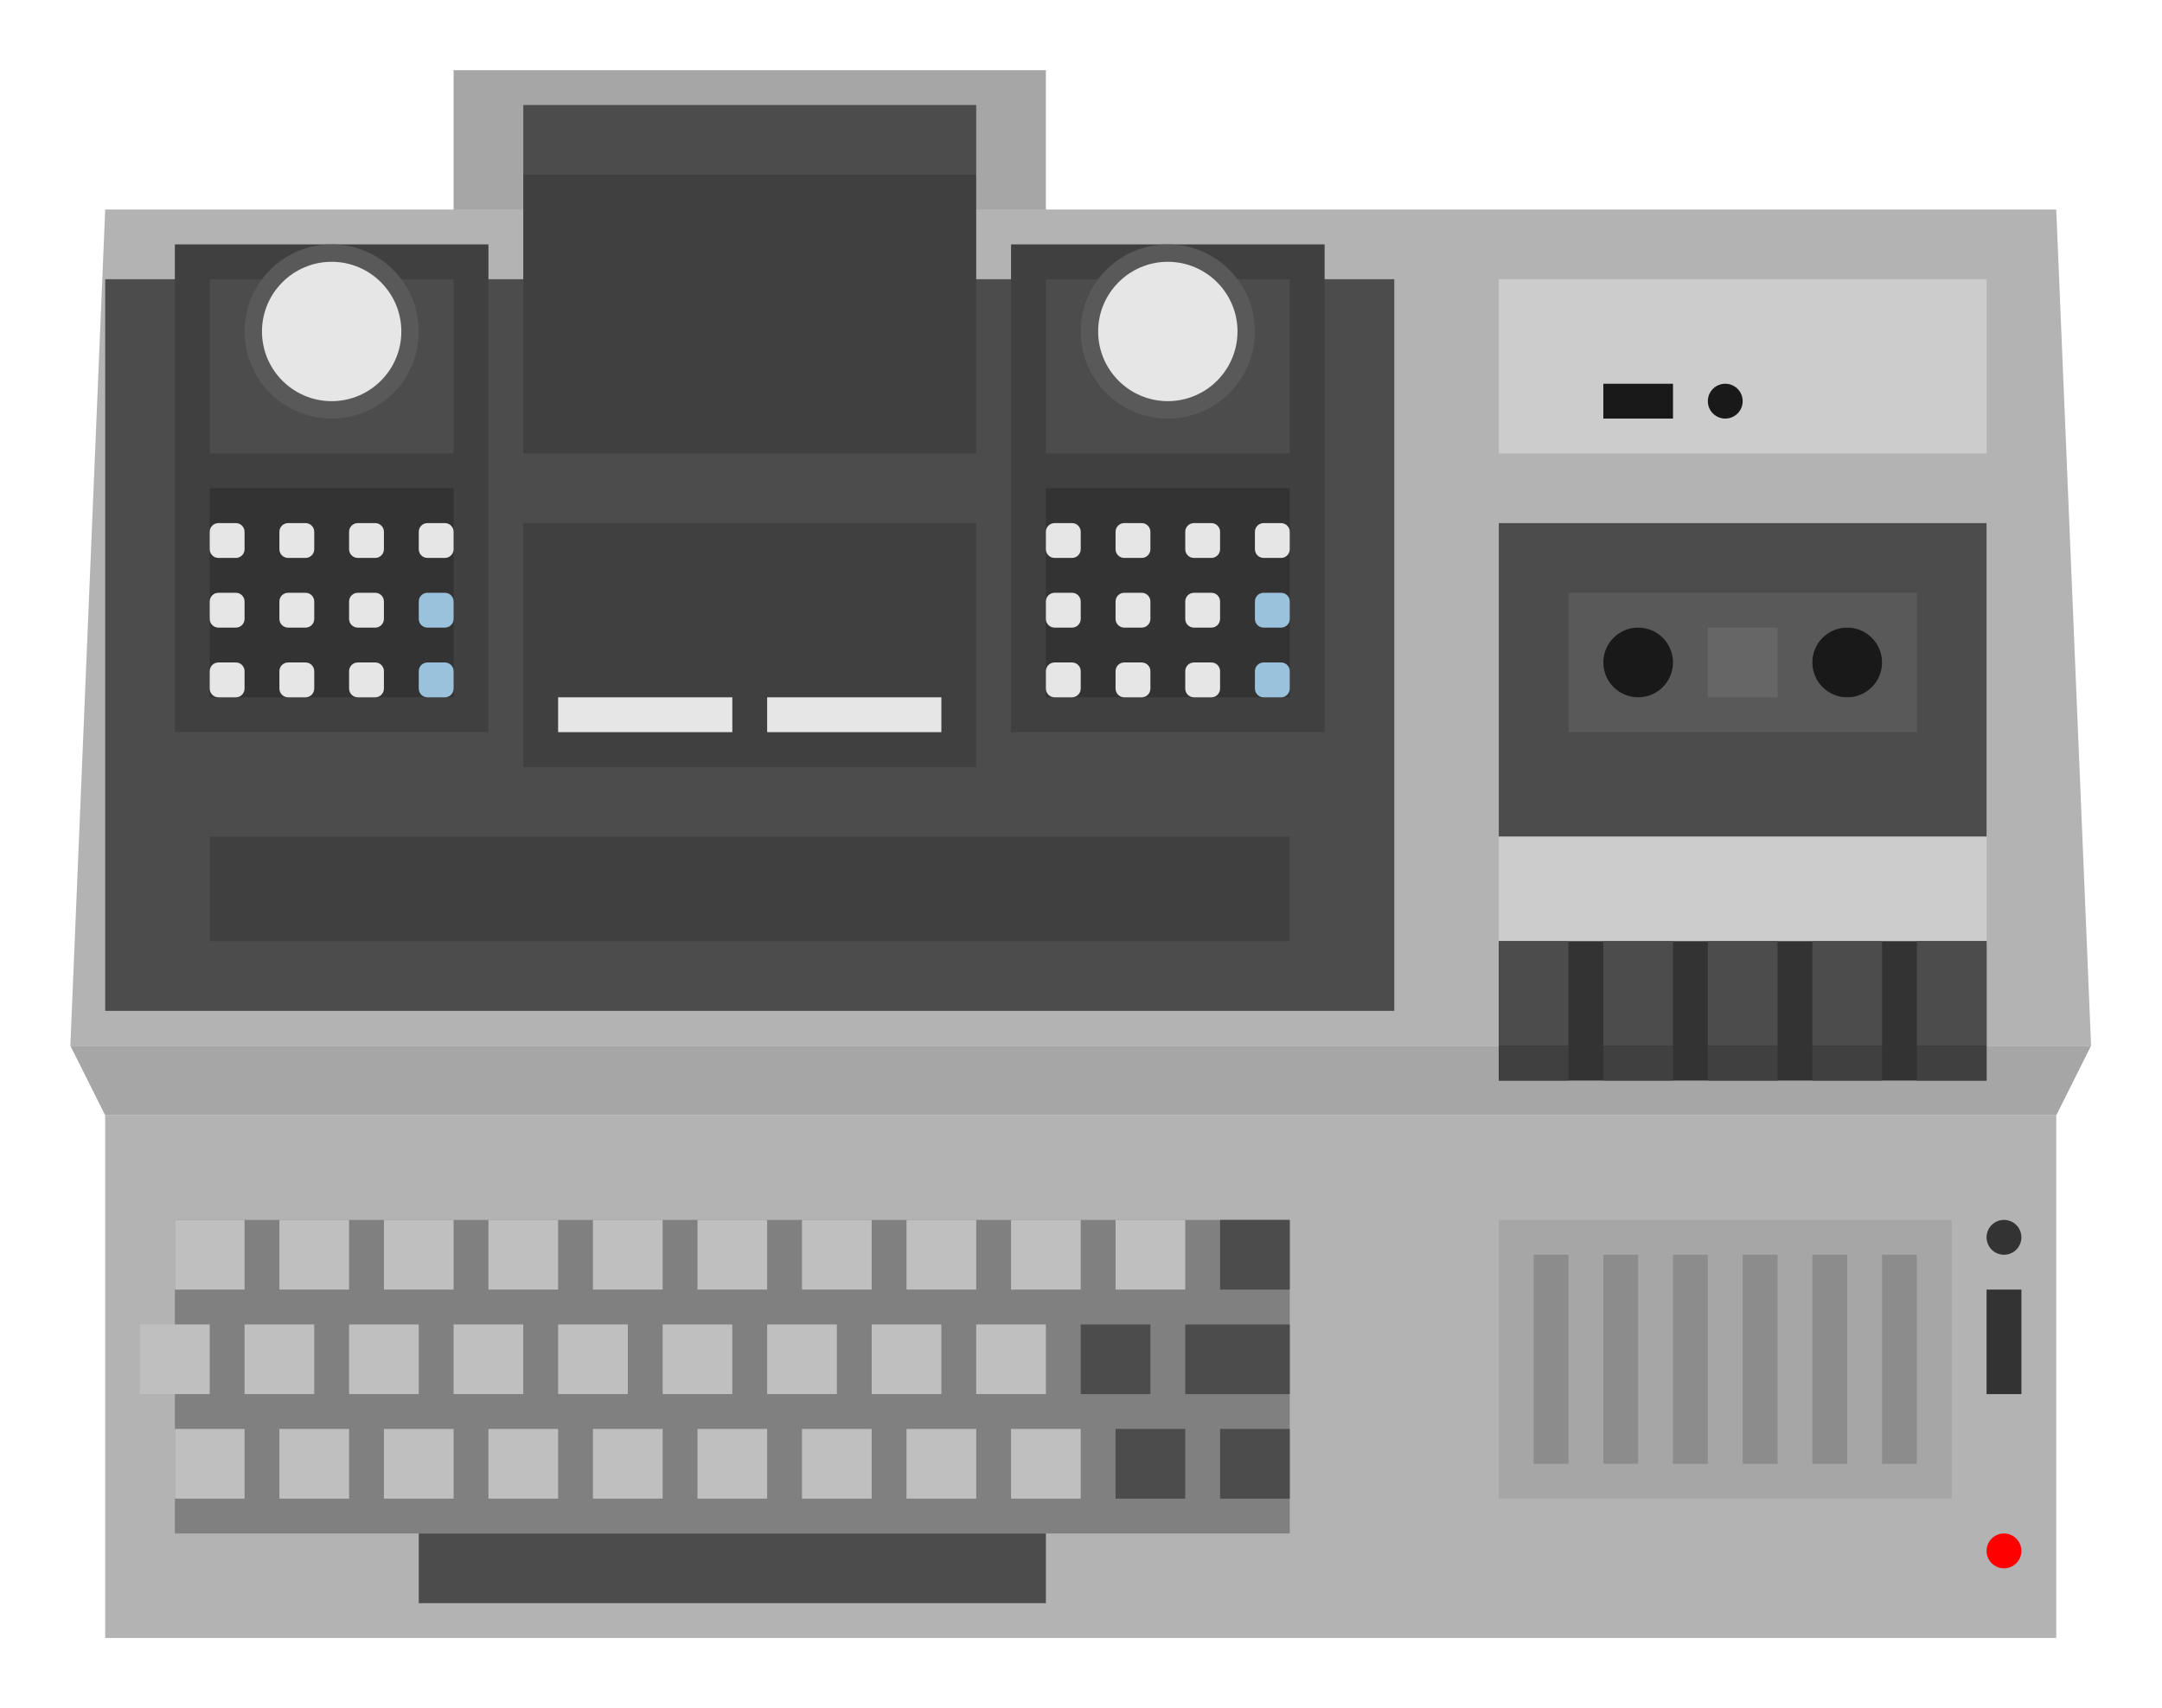 <svg height="261.333" viewBox="0 0 330.877 261.333" width="330.877" xmlns="http://www.w3.org/2000/svg" xmlns:xlink="http://www.w3.org/1999/xlink"><clipPath id="a"><path d="m0 256h256v-256h-256z"/></clipPath><clipPath id="b"><path d="m3.921 224h248.158v-196h-248.158z"/></clipPath><clipPath id="c"><path d="m0 256h256v-256h-256z"/></clipPath><g transform="matrix(1.333 0 0 -1.333 -5.228 298.667)"><g clip-path="url(#a)"><g clip-path="url(#b)" opacity=".5"><path d="m0 0-4 96-.319 7.667h-7.674-108v8 8h-8-68-8v-8-8h-32-7.674l-.319-7.667-4-96-.086-2.064.924-1.847 3.155-6.311v-58.111-8h8 224 8v8 58.111l3.155 6.311.924 1.847z" fill="#fff" transform="translate(251.993 104.333)"/></g></g><path d="m0 0h-224l-4 8h232z" fill="#a6a6a6" transform="translate(240 96)"/><path d="m0 0h-72v84h64z" fill="#bfbfbf" transform="translate(240 108)"/><path d="m56 192h68v24h-68z" fill="#a6a6a6"/><path d="m0 0h-232l4 96h224z" fill="#b3b3b3" transform="translate(244 104)"/><path d="m232 172h-56v20h56z" fill="#ccc"/><path d="m232 128h-56v36h56z" fill="#4c4c4c"/><path d="m224 140h-40v16h40z" fill="#595959"/><g clip-path="url(#c)"><path d="m0 0c0-2.209-1.791-4-4-4s-4 1.791-4 4 1.791 4 4 4 4-1.791 4-4" fill="#191919" transform="translate(196 148)"/><path d="m0 0c0-2.209-1.791-4-4-4s-4 1.791-4 4 1.791 4 4 4 4-1.791 4-4" fill="#191919" transform="translate(220 148)"/><path d="m208 144h-8v8h8z" fill="#666"/><path d="m196 176h-8v4h8z" fill="#191919"/><path d="m0 0c0-1.105-.895-2-2-2s-2 .895-2 2 .895 2 2 2 2-.895 2-2" fill="#191919" transform="translate(204 178)"/><path d="m232 116h-56v12h56z" fill="#ccc"/><path d="m232 100h-56v16h56z" fill="#333"/><path d="m184 104h-8v12h8z" fill="#4c4c4c"/><path d="m196 104h-8v12h8z" fill="#4c4c4c"/><path d="m208 104h-8v12h8z" fill="#4c4c4c"/><path d="m220 104h-8v12h8z" fill="#4c4c4c"/><path d="m232 104h-8v12h8z" fill="#4c4c4c"/><path d="m196 100h-8v4h8z" fill="#404040"/><path d="m208 100h-8v4h8z" fill="#404040"/><path d="m220 100h-8v4h8z" fill="#404040"/><path d="m232 100h-8v4h8z" fill="#404040"/><path d="m184 100h-8v4h8z" fill="#404040"/><path d="m164 108h-148v84h148z" fill="#4c4c4c"/><path d="m152 116h-124v12h124z" fill="#404040"/><path d="m156 140h-36v56h36z" fill="#404040"/><path d="m152 144h-28v24h28z" fill="#333"/><path d="m152 172h-28v20h28z" fill="#4c4c4c"/><path d="m0 0c-5.523 0-10-4.477-10-10s4.477-10 10-10 10 4.477 10 10-4.477 10-10 10" fill="#595959" transform="translate(138 196)"/><path d="m0 0c4.411 0 8-3.589 8-8s-3.589-8-8-8-8 3.589-8 8 3.589 8 8 8" fill="#e6e6e6" transform="translate(138 194)"/><path d="m0 0h-2c-.552 0-1 .448-1 1v2c0 .552.448 1 1 1h2c.552 0 1-.448 1-1v-2c0-.552-.448-1-1-1" fill="#e6e6e6" transform="translate(127 160)"/><path d="m0 0h-2c-.552 0-1 .448-1 1v2c0 .552.448 1 1 1h2c.552 0 1-.448 1-1v-2c0-.552-.448-1-1-1" fill="#e6e6e6" transform="translate(135 160)"/><path d="m0 0h-2c-.552 0-1 .448-1 1v2c0 .552.448 1 1 1h2c.552 0 1-.448 1-1v-2c0-.552-.448-1-1-1" fill="#e6e6e6" transform="translate(143 160)"/><path d="m0 0h-2c-.552 0-1 .448-1 1v2c0 .552.448 1 1 1h2c.552 0 1-.448 1-1v-2c0-.552-.448-1-1-1" fill="#e6e6e6" transform="translate(151 160)"/><path d="m0 0h-2c-.552 0-1 .448-1 1v2c0 .552.448 1 1 1h2c.552 0 1-.448 1-1v-2c0-.552-.448-1-1-1" fill="#e6e6e6" transform="translate(127 152)"/><path d="m0 0h-2c-.552 0-1 .448-1 1v2c0 .552.448 1 1 1h2c.552 0 1-.448 1-1v-2c0-.552-.448-1-1-1" fill="#e6e6e6" transform="translate(135 152)"/><path d="m0 0h-2c-.552 0-1 .448-1 1v2c0 .552.448 1 1 1h2c.552 0 1-.448 1-1v-2c0-.552-.448-1-1-1" fill="#e6e6e6" transform="translate(143 152)"/><path d="m0 0h-2c-.552 0-1 .448-1 1v2c0 .552.448 1 1 1h2c.552 0 1-.448 1-1v-2c0-.552-.448-1-1-1" fill="#9bc2dd" transform="translate(151 152)"/><path d="m0 0h-2c-.552 0-1 .448-1 1v2c0 .552.448 1 1 1h2c.552 0 1-.448 1-1v-2c0-.552-.448-1-1-1" fill="#e6e6e6" transform="translate(127 144)"/><path d="m0 0h-2c-.552 0-1 .448-1 1v2c0 .552.448 1 1 1h2c.552 0 1-.448 1-1v-2c0-.552-.448-1-1-1" fill="#e6e6e6" transform="translate(135 144)"/><path d="m0 0h-2c-.552 0-1 .448-1 1v2c0 .552.448 1 1 1h2c.552 0 1-.448 1-1v-2c0-.552-.448-1-1-1" fill="#e6e6e6" transform="translate(143 144)"/><path d="m0 0h-2c-.552 0-1 .448-1 1v2c0 .552.448 1 1 1h2c.552 0 1-.448 1-1v-2c0-.552-.448-1-1-1" fill="#9bc2dd" transform="translate(151 144)"/><path d="m60 140h-36v56h36z" fill="#404040"/><path d="m56 144h-28v24h28z" fill="#333"/><path d="m56 172h-28v20h28z" fill="#4c4c4c"/><path d="m0 0c-5.523 0-10-4.477-10-10s4.477-10 10-10 10 4.477 10 10-4.477 10-10 10" fill="#595959" transform="translate(42 196)"/><path d="m0 0c4.411 0 8-3.589 8-8s-3.589-8-8-8-8 3.589-8 8 3.589 8 8 8" fill="#e6e6e6" transform="translate(42 194)"/><path d="m0 0h-2c-.552 0-1 .448-1 1v2c0 .552.448 1 1 1h2c.552 0 1-.448 1-1v-2c0-.552-.448-1-1-1" fill="#e6e6e6" transform="translate(31 160)"/><path d="m0 0h-2c-.552 0-1 .448-1 1v2c0 .552.448 1 1 1h2c.552 0 1-.448 1-1v-2c0-.552-.448-1-1-1" fill="#e6e6e6" transform="translate(39 160)"/><path d="m0 0h-2c-.552 0-1 .448-1 1v2c0 .552.448 1 1 1h2c.552 0 1-.448 1-1v-2c0-.552-.448-1-1-1" fill="#e6e6e6" transform="translate(47 160)"/><path d="m0 0h-2c-.552 0-1 .448-1 1v2c0 .552.448 1 1 1h2c.552 0 1-.448 1-1v-2c0-.552-.448-1-1-1" fill="#e6e6e6" transform="translate(55 160)"/><path d="m0 0h-2c-.552 0-1 .448-1 1v2c0 .552.448 1 1 1h2c.552 0 1-.448 1-1v-2c0-.552-.448-1-1-1" fill="#e6e6e6" transform="translate(31 152)"/><path d="m0 0h-2c-.552 0-1 .448-1 1v2c0 .552.448 1 1 1h2c.552 0 1-.448 1-1v-2c0-.552-.448-1-1-1" fill="#e6e6e6" transform="translate(39 152)"/><path d="m0 0h-2c-.552 0-1 .448-1 1v2c0 .552.448 1 1 1h2c.552 0 1-.448 1-1v-2c0-.552-.448-1-1-1" fill="#e6e6e6" transform="translate(47 152)"/><path d="m0 0h-2c-.552 0-1 .448-1 1v2c0 .552.448 1 1 1h2c.552 0 1-.448 1-1v-2c0-.552-.448-1-1-1" fill="#9bc2dd" transform="translate(55 152)"/><path d="m0 0h-2c-.552 0-1 .448-1 1v2c0 .552.448 1 1 1h2c.552 0 1-.448 1-1v-2c0-.552-.448-1-1-1" fill="#e6e6e6" transform="translate(31 144)"/><path d="m0 0h-2c-.552 0-1 .448-1 1v2c0 .552.448 1 1 1h2c.552 0 1-.448 1-1v-2c0-.552-.448-1-1-1" fill="#e6e6e6" transform="translate(39 144)"/><path d="m0 0h-2c-.552 0-1 .448-1 1v2c0 .552.448 1 1 1h2c.552 0 1-.448 1-1v-2c0-.552-.448-1-1-1" fill="#e6e6e6" transform="translate(47 144)"/><path d="m0 0h-2c-.552 0-1 .448-1 1v2c0 .552.448 1 1 1h2c.552 0 1-.448 1-1v-2c0-.552-.448-1-1-1" fill="#9bc2dd" transform="translate(55 144)"/><path d="m116 136h-52v28h52z" fill="#404040"/><path d="m88 140h-20v4h20z" fill="#e6e6e6"/><path d="m112 140h-20v4h20z" fill="#e6e6e6"/><path d="m116 172h-52v32h52z" fill="#404040"/><path d="m116 204h-52v8h52z" fill="#4c4c4c"/><path d="m240 36h-224v60h224z" fill="#b3b3b3"/><path d="m228 52h-52v32h52z" fill="#a6a6a6"/><path d="m236 64h-4v12h4z" fill="#333"/><path d="m0 0c0-1.105-.895-2-2-2s-2 .895-2 2 .895 2 2 2 2-.895 2-2" fill="#333" transform="translate(236 82)"/><path d="m0 0c0-1.105-.895-2-2-2s-2 .895-2 2 .895 2 2 2 2-.895 2-2" fill="#f00" transform="translate(236 46)"/><path d="m152 48h-128v36h128z" fill="#808080"/><g fill="#bfbfbf"><path d="m32 76h-8v8h8z"/><path d="m28 64h-8v8h8z"/><path d="m40 64h-8v8h8z"/><path d="m52 64h-8v8h8z"/><path d="m64 64h-8v8h8z"/><path d="m76 64h-8v8h8z"/><path d="m88 64h-8v8h8z"/><path d="m100 64h-8v8h8z"/><path d="m112 64h-8v8h8z"/><path d="m124 64h-8v8h8z"/></g><path d="m136 64h-8v8h8z" fill="#4c4c4c"/><path d="m152 64h-12v8h12z" fill="#4c4c4c"/><path d="m44 76h-8v8h8z" fill="#bfbfbf"/><path d="m56 76h-8v8h8z" fill="#bfbfbf"/><path d="m68 76h-8v8h8z" fill="#bfbfbf"/><path d="m80 76h-8v8h8z" fill="#bfbfbf"/><path d="m92 76h-8v8h8z" fill="#bfbfbf"/><path d="m104 76h-8v8h8z" fill="#bfbfbf"/><path d="m116 76h-8v8h8z" fill="#bfbfbf"/><path d="m128 76h-8v8h8z" fill="#bfbfbf"/><path d="m140 76h-8v8h8z" fill="#bfbfbf"/><path d="m152 76h-8v8h8z" fill="#4c4c4c"/><path d="m32 52h-8v8h8z" fill="#bfbfbf"/><path d="m44 52h-8v8h8z" fill="#bfbfbf"/><path d="m56 52h-8v8h8z" fill="#bfbfbf"/><path d="m68 52h-8v8h8z" fill="#bfbfbf"/><path d="m80 52h-8v8h8z" fill="#bfbfbf"/><path d="m92 52h-8v8h8z" fill="#bfbfbf"/><path d="m104 52h-8v8h8z" fill="#bfbfbf"/><path d="m116 52h-8v8h8z" fill="#bfbfbf"/><path d="m128 52h-8v8h8z" fill="#bfbfbf"/><path d="m140 52h-8v8h8z" fill="#4c4c4c"/><path d="m152 52h-8v8h8z" fill="#4c4c4c"/><path d="m124 40h-72v8h72z" fill="#4c4c4c"/><path d="m184 56h-4v24h4z" fill="#8c8c8c"/><path d="m192 56h-4v24h4z" fill="#8c8c8c"/><path d="m200 56h-4v24h4z" fill="#8c8c8c"/><path d="m208 56h-4v24h4z" fill="#8c8c8c"/><path d="m216 56h-4v24h4z" fill="#8c8c8c"/><path d="m224 56h-4v24h4z" fill="#8c8c8c"/></g></g></svg>